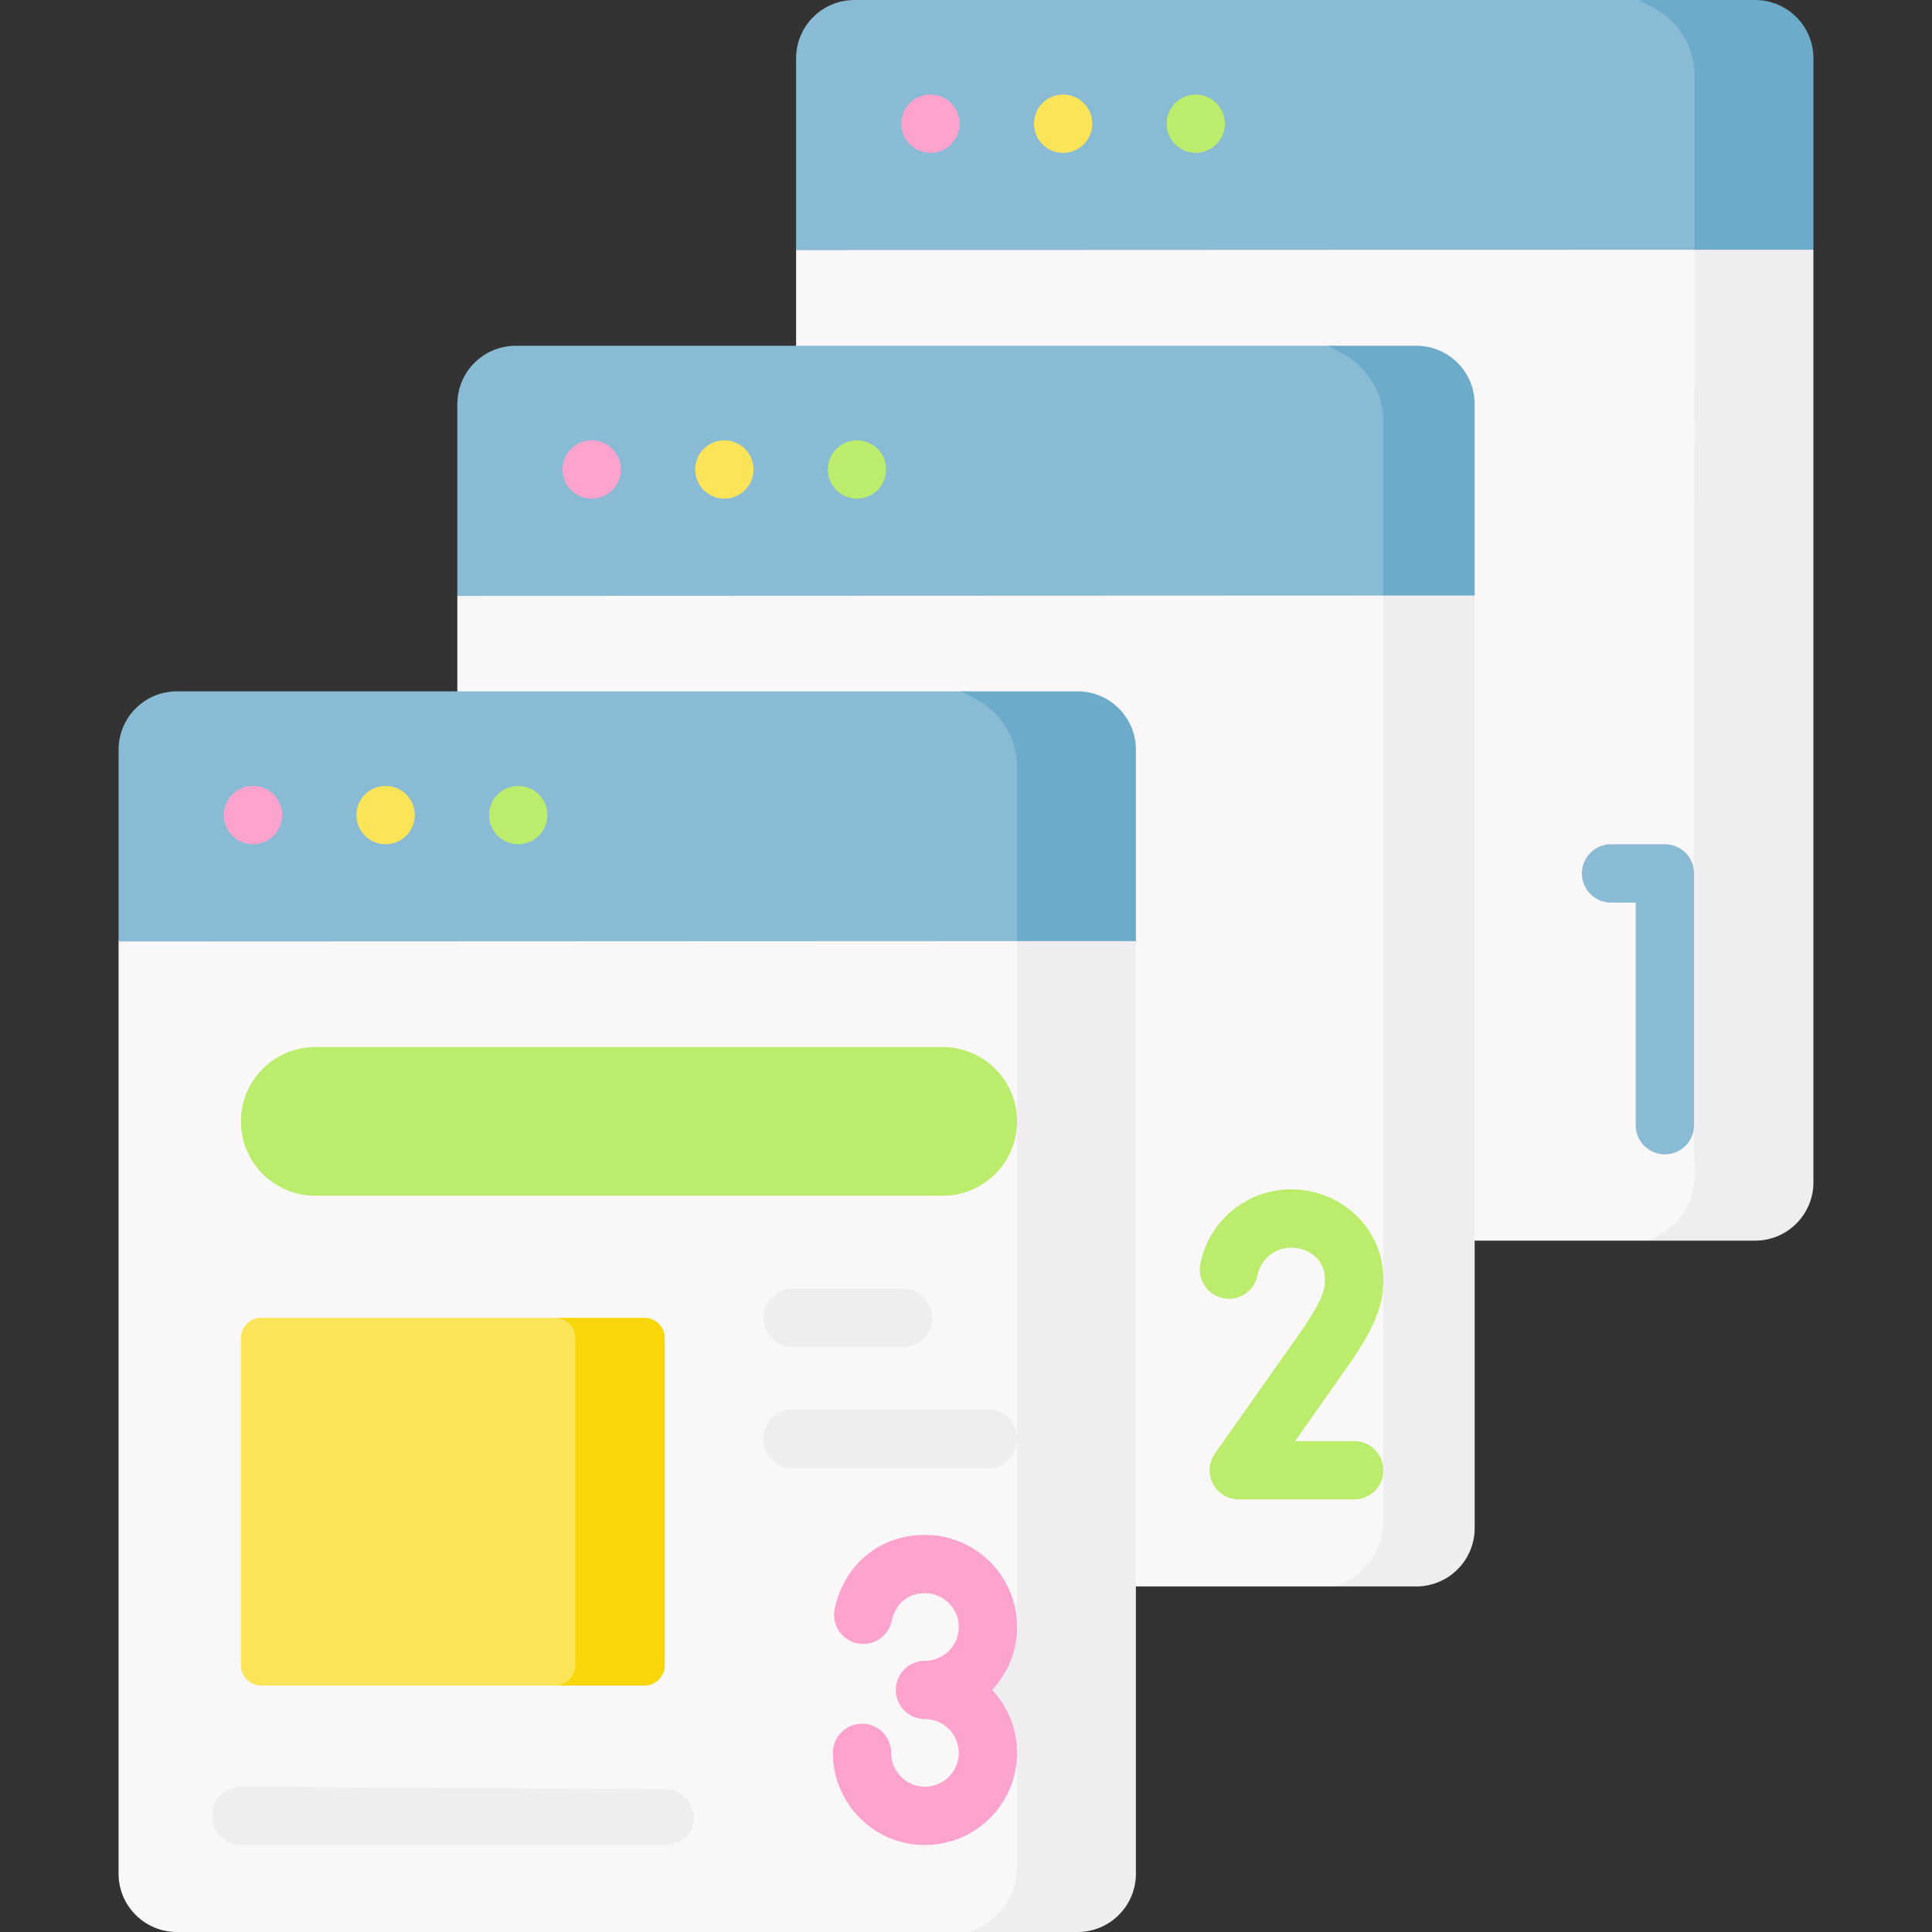 <svg viewBox="0 0 512 512" xmlns="http://www.w3.org/2000/svg"><rect x="0" y="0" width="512" height="512" fill="#333333" stroke="none"/><g><path d="M226.428 328.782c-8.534 0-15.453-6.918-15.453-15.453V66.286l10.302-47.534c0-8.534 6.918-15.453 15.453-15.453L447.663 6.48c8.534 0 22.609 6.918 22.609 11.374v274.027c0 12.613-15.297 33.853-23.831 33.853l-9.347 3.047H226.428z" fill="#f9f7f8"></path><path d="M476.514 19.181v43.718l-27.437 3.285-238.102.102V15.453c0-8.54 6.923-15.453 15.453-15.453h207.913l24.062 1.07c8.529 0 18.111 9.571 18.111 18.111z" fill="#8abbd5"></path><path d="m467.959 57.263 12.615 8.922V313.33c0 8.534-6.918 15.453-15.453 15.453h-28.028l3.258-1.929a17.789 17.789 0 0 0 8.726-15.307l-.145-13.356-3.256-35.365 3.256-31.357.145-165.283z" fill="#efedef"></path><path d="M480.574 15.453v50.731h-31.496V20.029a20.237 20.237 0 0 0-10.622-17.807L434.341 0h30.78c8.53 0 15.453 6.912 15.453 15.453z" fill="#6cabca"></path><circle cx="246.589" cy="32.782" fill="#fea3ce" r="7.726"></circle><circle cx="281.739" cy="32.782" fill="#fce459" r="7.726"></circle><circle cx="316.889" cy="32.782" fill="#bbec6c" r="7.726"></circle><path d="M136.654 420.419c-8.534 0-15.453-6.918-15.453-15.453V157.924l10.302-47.534c0-8.534 6.918-15.453 15.453-15.453l210.933 3.181c8.534 0 22.609 6.918 22.609 11.374V383.52c0 12.613-9.221 34.795-17.755 34.795l-8.127 2.104z" fill="#f9f7f8"></path><path d="M386.74 110.819v43.718l-20.141 3.285-245.397.102v-50.833c0-8.54 6.923-15.453 15.453-15.453H353.47l15.158 1.07c8.53 0 18.112 9.571 18.112 18.111z" fill="#8abbd5"></path><path d="m378.184 148.9 12.615 8.922v247.145c0 8.534-6.918 15.453-15.453 15.453h-20.732l3.258-1.929a17.789 17.789 0 0 0 8.726-15.307V157.822z" fill="#efedef"></path><path d="M390.799 107.091v50.731h-24.201v-46.156a20.237 20.237 0 0 0-10.622-17.807l-4.115-2.222h23.484c8.531.001 15.454 6.913 15.454 15.454z" fill="#6cabca"></path><circle cx="156.814" cy="124.42" fill="#fea3ce" r="7.726"></circle><circle cx="191.964" cy="124.42" fill="#fce459" r="7.726"></circle><circle cx="227.114" cy="124.42" fill="#bbec6c" r="7.726"></circle><path d="M46.879 512c-8.534 0-15.453-6.918-15.453-15.453V249.505l10.302-47.534c0-8.534 6.918-15.453 15.453-15.453l210.933 3.181c8.534 0 22.609 6.918 22.609 11.374V475.1c0 12.613-15.297 33.853-23.831 33.853L257.544 512z" fill="#f9f7f8"></path><path d="M296.965 202.4v43.718l-27.437 3.285-238.102.102v-50.834c0-8.54 6.923-15.453 15.453-15.453h207.913l24.062 1.07c8.529 0 18.111 9.571 18.111 18.112z" fill="#8abbd5"></path><path d="m288.41 240.481 12.615 8.922v247.145c0 8.534-6.918 15.453-15.453 15.453h-28.028l3.258-1.929a17.789 17.789 0 0 0 8.726-15.307v-30.23L256 447.854l13.528-16.68V249.403z" fill="#efedef"></path><path d="M301.025 198.671v50.731h-31.496v-46.156a20.237 20.237 0 0 0-10.622-17.807l-4.115-2.222h30.78c8.53.001 15.453 6.914 15.453 15.454z" fill="#6cabca"></path><circle cx="67.04" cy="216.001" fill="#fea3ce" r="7.726"></circle><circle cx="102.19" cy="216.001" fill="#fce459" r="7.726"></circle><circle cx="137.34" cy="216.001" fill="#bbec6c" r="7.726"></circle><path d="m168.721 444.624-19.575 2.061h-79.92a5.383 5.383 0 0 1-5.382-5.382v-86.682a5.383 5.383 0 0 1 5.382-5.382h79.919l19.575 2.061a5.383 5.383 0 0 1 5.382 5.382v82.561a5.38 5.38 0 0 1-5.381 5.381z" fill="#fce459"></path><path d="M170.781 349.239h-23.697a5.382 5.382 0 0 1 5.382 5.382v86.682a5.383 5.383 0 0 1-5.382 5.382h23.697a5.383 5.383 0 0 0 5.382-5.382V354.62a5.381 5.381 0 0 0-5.382-5.381z" fill="#f9d608"></path><path d="M249.827 316.885H83.545c-10.881 0-19.701-8.821-19.701-19.701 0-10.881 8.821-19.701 19.701-19.701h166.281c10.881 0 19.701 8.821 19.701 19.701.001 10.881-8.819 19.701-19.7 19.701z" fill="#bbec6c"></path><path d="M441.206 305.915a7.725 7.725 0 0 1-7.726-7.726v-58.996h-6.534a7.725 7.725 0 0 1-7.726-7.726 7.725 7.725 0 0 1 7.726-7.726h14.261a7.725 7.725 0 0 1 7.726 7.726v66.722a7.727 7.727 0 0 1-7.727 7.726z" fill="#8abbd5"></path><path d="M358.872 397.361h-30.578a7.726 7.726 0 0 1-6.315-12.179l23.301-33.046c4.716-7.113 6.296-10.368 5.759-14.388-.551-4.119-4.283-7.109-8.873-7.109-4.326 0-8.068 3.071-8.899 7.303-.822 4.187-4.882 6.918-9.069 6.094a7.727 7.727 0 0 1-6.094-9.069c2.249-11.461 12.369-19.78 24.062-19.78 12.227 0 22.627 8.819 24.189 20.515 1.302 9.736-2.784 16.82-8.259 25.069-.04.06-.081.121-.123.18l-14.778 20.958h15.676a7.725 7.725 0 0 1 7.726 7.726 7.724 7.724 0 0 1-7.725 7.726z" fill="#bbec6c"></path><g fill="#efedef"><path d="M210.052 356.965h29.278a7.726 7.726 0 1 0 0-15.452h-29.278a7.726 7.726 0 1 0 0 15.452zM269.526 381.103c-.101-4.249-3.561-7.524-7.511-7.524h-52.177c-3.95 0-7.41 3.275-7.511 7.524-.104 4.36 3.15 7.929 7.178 7.929h52.842c4.029 0 7.282-3.569 7.179-7.929zM176.064 474.109c-.033 0 .034-.001 0 0l-112.319-.619a7.727 7.727 0 0 0 .097 15.452l.101-.001 112.22.001c4.267-.054 7.781-2.939 7.726-7.207-.054-4.233-3.603-7.626-7.825-7.626z" fill="#efedef"></path></g><path d="M269.528 431.174c0-13.459-10.949-24.407-24.406-24.407-11.877 0-21.262 7.65-23.908 19.488a7.725 7.725 0 0 0 5.855 9.226 7.725 7.725 0 0 0 9.226-5.854c1.052-4.707 4.27-7.407 8.827-7.407 4.937 0 8.954 4.017 8.954 8.955 0 4.937-4.017 8.954-8.954 8.954a7.726 7.726 0 1 0 0 15.452c4.937 0 8.954 4.017 8.954 8.954 0 4.938-4.017 8.955-8.993 8.955a8.826 8.826 0 0 1-6.282-2.628c-1.713-1.716-2.648-3.945-2.632-6.276a7.728 7.728 0 0 0-7.675-7.778h-.053a7.727 7.727 0 0 0-7.725 7.675c-.043 6.398 2.563 12.703 7.15 17.297 4.615 4.622 10.708 7.162 17.132 7.162h.125c13.458 0 24.406-10.949 24.406-24.407 0-6.446-2.517-12.313-6.613-16.68 4.096-4.368 6.612-10.235 6.612-16.681z" fill="#fea3ce"></path></g></svg>